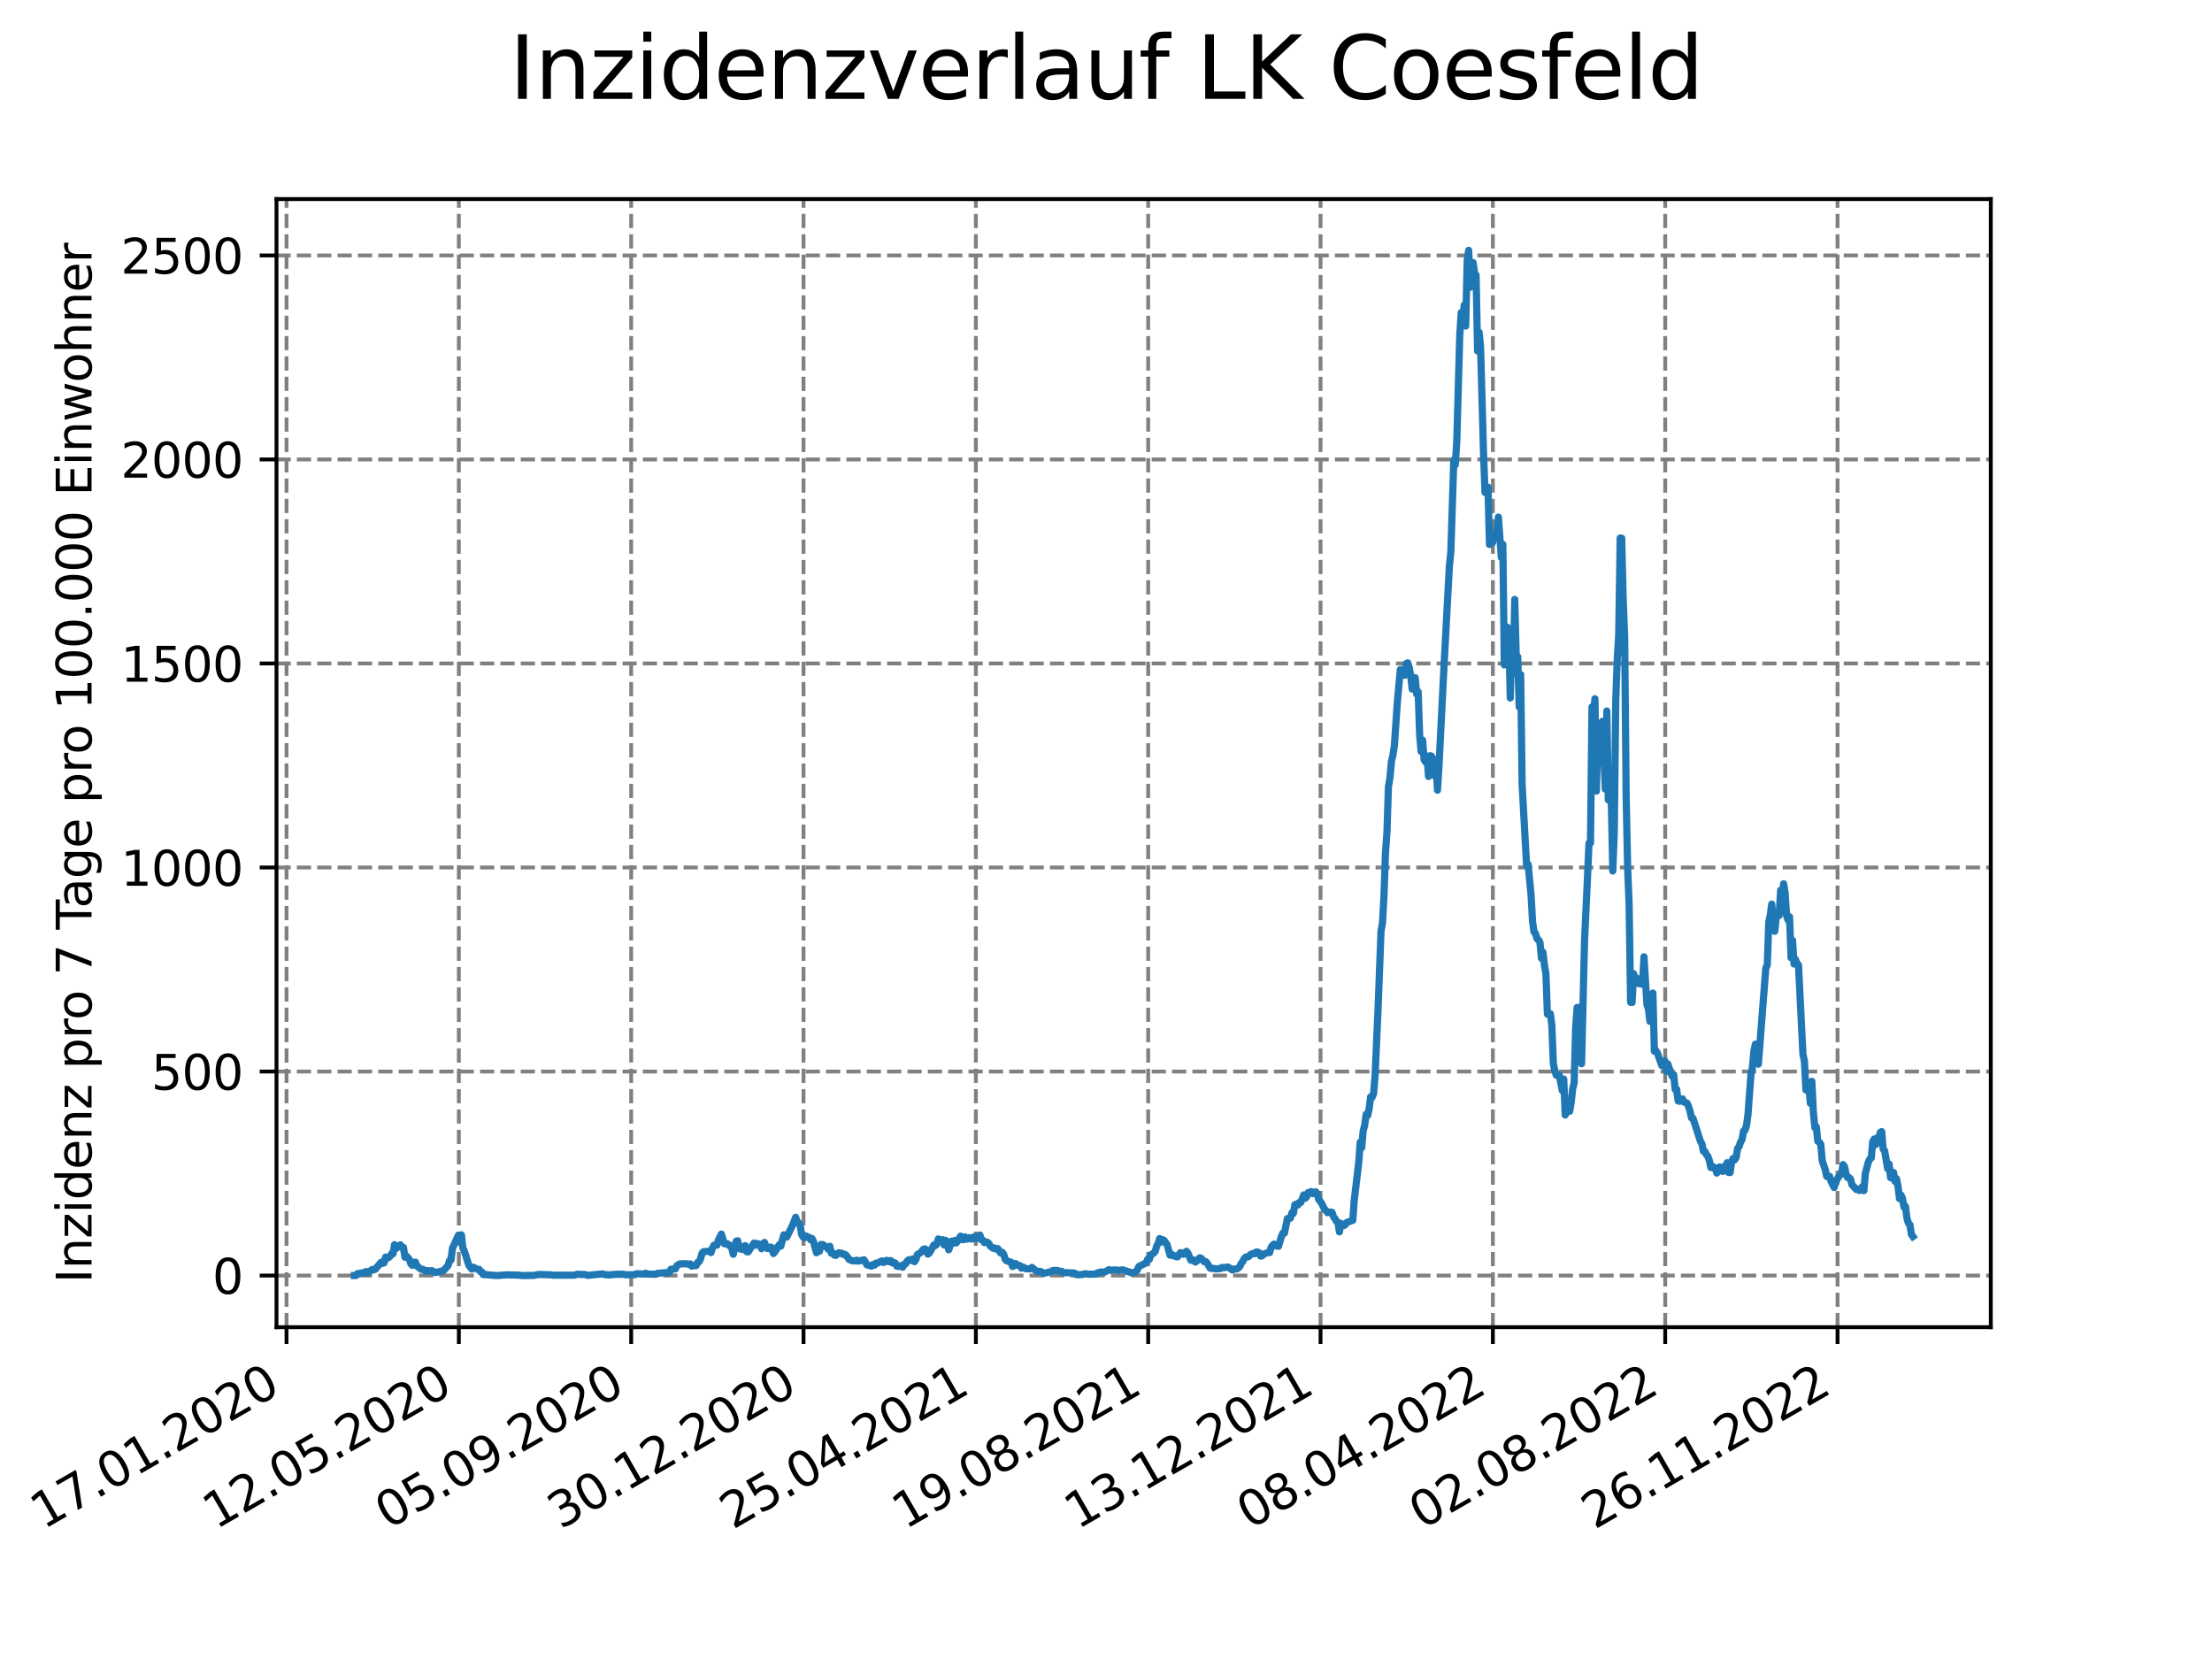 <?xml version="1.0" encoding="utf-8" standalone="no"?>
<!DOCTYPE svg PUBLIC "-//W3C//DTD SVG 1.1//EN"
  "http://www.w3.org/Graphics/SVG/1.1/DTD/svg11.dtd">
<svg xmlns:xlink="http://www.w3.org/1999/xlink" width="460.8pt" height="345.6pt" viewBox="0 0 460.8 345.6" xmlns="http://www.w3.org/2000/svg" version="1.1">
 <defs>
  <style type="text/css">*{stroke-linejoin: round; stroke-linecap: butt}</style>
 </defs>
 <g id="figure_1">
  <g id="patch_1">
   <path d="M 0 345.6 
L 460.8 345.6 
L 460.8 0 
L 0 0 
z
" style="fill: #ffffff"/>
  </g>
  <g id="axes_1">
   <g id="patch_2">
    <path d="M 57.6 276.48 
L 414.72 276.48 
L 414.72 41.472 
L 57.6 41.472 
z
" style="fill: #ffffff"/>
   </g>
   <g id="matplotlib.axis_1">
    <g id="xtick_1">
     <g id="line2d_1">
      <path d="M 59.686 276.48 
L 59.686 41.472 
" clip-path="url(#pb5cf0a8fe6)" style="fill: none; stroke-dasharray: 2.96,1.28; stroke-dashoffset: 0; stroke: #808080; stroke-width: 0.8"/>
     </g>
     <g id="line2d_2">
      <defs>
       <path id="mdd18b1d591" d="M 0 0 
L 0 3.5 
" style="stroke: #000000; stroke-width: 0.8"/>
      </defs>
      <g>
       <use xlink:href="#mdd18b1d591" x="59.686" y="276.48" style="stroke: #000000; stroke-width: 0.8"/>
      </g>
     </g>
     <g id="text_1">
      <!-- 17.01.2020 -->
      <g transform="translate(9.061 318.689) rotate(-30) scale(0.1 -0.1)">
       <defs>
        <path id="DejaVuSans-31" d="M 794 531 
L 1825 531 
L 1825 4091 
L 703 3866 
L 703 4441 
L 1819 4666 
L 2450 4666 
L 2450 531 
L 3481 531 
L 3481 0 
L 794 0 
L 794 531 
z
" transform="scale(0.016)"/>
        <path id="DejaVuSans-37" d="M 525 4666 
L 3525 4666 
L 3525 4397 
L 1831 0 
L 1172 0 
L 2766 4134 
L 525 4134 
L 525 4666 
z
" transform="scale(0.016)"/>
        <path id="DejaVuSans-2e" d="M 684 794 
L 1344 794 
L 1344 0 
L 684 0 
L 684 794 
z
" transform="scale(0.016)"/>
        <path id="DejaVuSans-30" d="M 2034 4250 
Q 1547 4250 1301 3770 
Q 1056 3291 1056 2328 
Q 1056 1369 1301 889 
Q 1547 409 2034 409 
Q 2525 409 2770 889 
Q 3016 1369 3016 2328 
Q 3016 3291 2770 3770 
Q 2525 4250 2034 4250 
z
M 2034 4750 
Q 2819 4750 3233 4129 
Q 3647 3509 3647 2328 
Q 3647 1150 3233 529 
Q 2819 -91 2034 -91 
Q 1250 -91 836 529 
Q 422 1150 422 2328 
Q 422 3509 836 4129 
Q 1250 4750 2034 4750 
z
" transform="scale(0.016)"/>
        <path id="DejaVuSans-32" d="M 1228 531 
L 3431 531 
L 3431 0 
L 469 0 
L 469 531 
Q 828 903 1448 1529 
Q 2069 2156 2228 2338 
Q 2531 2678 2651 2914 
Q 2772 3150 2772 3378 
Q 2772 3750 2511 3984 
Q 2250 4219 1831 4219 
Q 1534 4219 1204 4116 
Q 875 4013 500 3803 
L 500 4441 
Q 881 4594 1212 4672 
Q 1544 4750 1819 4750 
Q 2544 4750 2975 4387 
Q 3406 4025 3406 3419 
Q 3406 3131 3298 2873 
Q 3191 2616 2906 2266 
Q 2828 2175 2409 1742 
Q 1991 1309 1228 531 
z
" transform="scale(0.016)"/>
       </defs>
       <use xlink:href="#DejaVuSans-31"/>
       <use xlink:href="#DejaVuSans-37" x="63.623"/>
       <use xlink:href="#DejaVuSans-2e" x="127.246"/>
       <use xlink:href="#DejaVuSans-30" x="159.033"/>
       <use xlink:href="#DejaVuSans-31" x="222.656"/>
       <use xlink:href="#DejaVuSans-2e" x="286.279"/>
       <use xlink:href="#DejaVuSans-32" x="318.066"/>
       <use xlink:href="#DejaVuSans-30" x="381.689"/>
       <use xlink:href="#DejaVuSans-32" x="445.312"/>
       <use xlink:href="#DejaVuSans-30" x="508.936"/>
      </g>
     </g>
    </g>
    <g id="xtick_2">
     <g id="line2d_3">
      <path d="M 95.587 276.48 
L 95.587 41.472 
" clip-path="url(#pb5cf0a8fe6)" style="fill: none; stroke-dasharray: 2.96,1.28; stroke-dashoffset: 0; stroke: #808080; stroke-width: 0.8"/>
     </g>
     <g id="line2d_4">
      <g>
       <use xlink:href="#mdd18b1d591" x="95.587" y="276.48" style="stroke: #000000; stroke-width: 0.8"/>
      </g>
     </g>
     <g id="text_2">
      <!-- 12.05.2020 -->
      <g transform="translate(44.962 318.689) rotate(-30) scale(0.1 -0.1)">
       <defs>
        <path id="DejaVuSans-35" d="M 691 4666 
L 3169 4666 
L 3169 4134 
L 1269 4134 
L 1269 2991 
Q 1406 3038 1543 3061 
Q 1681 3084 1819 3084 
Q 2600 3084 3056 2656 
Q 3513 2228 3513 1497 
Q 3513 744 3044 326 
Q 2575 -91 1722 -91 
Q 1428 -91 1123 -41 
Q 819 9 494 109 
L 494 744 
Q 775 591 1075 516 
Q 1375 441 1709 441 
Q 2250 441 2565 725 
Q 2881 1009 2881 1497 
Q 2881 1984 2565 2268 
Q 2250 2553 1709 2553 
Q 1456 2553 1204 2497 
Q 953 2441 691 2322 
L 691 4666 
z
" transform="scale(0.016)"/>
       </defs>
       <use xlink:href="#DejaVuSans-31"/>
       <use xlink:href="#DejaVuSans-32" x="63.623"/>
       <use xlink:href="#DejaVuSans-2e" x="127.246"/>
       <use xlink:href="#DejaVuSans-30" x="159.033"/>
       <use xlink:href="#DejaVuSans-35" x="222.656"/>
       <use xlink:href="#DejaVuSans-2e" x="286.279"/>
       <use xlink:href="#DejaVuSans-32" x="318.066"/>
       <use xlink:href="#DejaVuSans-30" x="381.689"/>
       <use xlink:href="#DejaVuSans-32" x="445.312"/>
       <use xlink:href="#DejaVuSans-30" x="508.936"/>
      </g>
     </g>
    </g>
    <g id="xtick_3">
     <g id="line2d_5">
      <path d="M 131.488 276.48 
L 131.488 41.472 
" clip-path="url(#pb5cf0a8fe6)" style="fill: none; stroke-dasharray: 2.96,1.28; stroke-dashoffset: 0; stroke: #808080; stroke-width: 0.8"/>
     </g>
     <g id="line2d_6">
      <g>
       <use xlink:href="#mdd18b1d591" x="131.488" y="276.48" style="stroke: #000000; stroke-width: 0.8"/>
      </g>
     </g>
     <g id="text_3">
      <!-- 05.09.2020 -->
      <g transform="translate(80.863 318.689) rotate(-30) scale(0.1 -0.1)">
       <defs>
        <path id="DejaVuSans-39" d="M 703 97 
L 703 672 
Q 941 559 1184 500 
Q 1428 441 1663 441 
Q 2288 441 2617 861 
Q 2947 1281 2994 2138 
Q 2813 1869 2534 1725 
Q 2256 1581 1919 1581 
Q 1219 1581 811 2004 
Q 403 2428 403 3163 
Q 403 3881 828 4315 
Q 1253 4750 1959 4750 
Q 2769 4750 3195 4129 
Q 3622 3509 3622 2328 
Q 3622 1225 3098 567 
Q 2575 -91 1691 -91 
Q 1453 -91 1209 -44 
Q 966 3 703 97 
z
M 1959 2075 
Q 2384 2075 2632 2365 
Q 2881 2656 2881 3163 
Q 2881 3666 2632 3958 
Q 2384 4250 1959 4250 
Q 1534 4250 1286 3958 
Q 1038 3666 1038 3163 
Q 1038 2656 1286 2365 
Q 1534 2075 1959 2075 
z
" transform="scale(0.016)"/>
       </defs>
       <use xlink:href="#DejaVuSans-30"/>
       <use xlink:href="#DejaVuSans-35" x="63.623"/>
       <use xlink:href="#DejaVuSans-2e" x="127.246"/>
       <use xlink:href="#DejaVuSans-30" x="159.033"/>
       <use xlink:href="#DejaVuSans-39" x="222.656"/>
       <use xlink:href="#DejaVuSans-2e" x="286.279"/>
       <use xlink:href="#DejaVuSans-32" x="318.066"/>
       <use xlink:href="#DejaVuSans-30" x="381.689"/>
       <use xlink:href="#DejaVuSans-32" x="445.312"/>
       <use xlink:href="#DejaVuSans-30" x="508.936"/>
      </g>
     </g>
    </g>
    <g id="xtick_4">
     <g id="line2d_7">
      <path d="M 167.389 276.48 
L 167.389 41.472 
" clip-path="url(#pb5cf0a8fe6)" style="fill: none; stroke-dasharray: 2.96,1.28; stroke-dashoffset: 0; stroke: #808080; stroke-width: 0.8"/>
     </g>
     <g id="line2d_8">
      <g>
       <use xlink:href="#mdd18b1d591" x="167.389" y="276.48" style="stroke: #000000; stroke-width: 0.8"/>
      </g>
     </g>
     <g id="text_4">
      <!-- 30.12.2020 -->
      <g transform="translate(116.764 318.689) rotate(-30) scale(0.1 -0.1)">
       <defs>
        <path id="DejaVuSans-33" d="M 2597 2516 
Q 3050 2419 3304 2112 
Q 3559 1806 3559 1356 
Q 3559 666 3084 287 
Q 2609 -91 1734 -91 
Q 1441 -91 1130 -33 
Q 819 25 488 141 
L 488 750 
Q 750 597 1062 519 
Q 1375 441 1716 441 
Q 2309 441 2620 675 
Q 2931 909 2931 1356 
Q 2931 1769 2642 2001 
Q 2353 2234 1838 2234 
L 1294 2234 
L 1294 2753 
L 1863 2753 
Q 2328 2753 2575 2939 
Q 2822 3125 2822 3475 
Q 2822 3834 2567 4026 
Q 2313 4219 1838 4219 
Q 1578 4219 1281 4162 
Q 984 4106 628 3988 
L 628 4550 
Q 988 4650 1302 4700 
Q 1616 4750 1894 4750 
Q 2613 4750 3031 4423 
Q 3450 4097 3450 3541 
Q 3450 3153 3228 2886 
Q 3006 2619 2597 2516 
z
" transform="scale(0.016)"/>
       </defs>
       <use xlink:href="#DejaVuSans-33"/>
       <use xlink:href="#DejaVuSans-30" x="63.623"/>
       <use xlink:href="#DejaVuSans-2e" x="127.246"/>
       <use xlink:href="#DejaVuSans-31" x="159.033"/>
       <use xlink:href="#DejaVuSans-32" x="222.656"/>
       <use xlink:href="#DejaVuSans-2e" x="286.279"/>
       <use xlink:href="#DejaVuSans-32" x="318.066"/>
       <use xlink:href="#DejaVuSans-30" x="381.689"/>
       <use xlink:href="#DejaVuSans-32" x="445.312"/>
       <use xlink:href="#DejaVuSans-30" x="508.936"/>
      </g>
     </g>
    </g>
    <g id="xtick_5">
     <g id="line2d_9">
      <path d="M 203.29 276.48 
L 203.29 41.472 
" clip-path="url(#pb5cf0a8fe6)" style="fill: none; stroke-dasharray: 2.96,1.28; stroke-dashoffset: 0; stroke: #808080; stroke-width: 0.8"/>
     </g>
     <g id="line2d_10">
      <g>
       <use xlink:href="#mdd18b1d591" x="203.29" y="276.48" style="stroke: #000000; stroke-width: 0.8"/>
      </g>
     </g>
     <g id="text_5">
      <!-- 25.04.2021 -->
      <g transform="translate(152.664 318.689) rotate(-30) scale(0.1 -0.1)">
       <defs>
        <path id="DejaVuSans-34" d="M 2419 4116 
L 825 1625 
L 2419 1625 
L 2419 4116 
z
M 2253 4666 
L 3047 4666 
L 3047 1625 
L 3713 1625 
L 3713 1100 
L 3047 1100 
L 3047 0 
L 2419 0 
L 2419 1100 
L 313 1100 
L 313 1709 
L 2253 4666 
z
" transform="scale(0.016)"/>
       </defs>
       <use xlink:href="#DejaVuSans-32"/>
       <use xlink:href="#DejaVuSans-35" x="63.623"/>
       <use xlink:href="#DejaVuSans-2e" x="127.246"/>
       <use xlink:href="#DejaVuSans-30" x="159.033"/>
       <use xlink:href="#DejaVuSans-34" x="222.656"/>
       <use xlink:href="#DejaVuSans-2e" x="286.279"/>
       <use xlink:href="#DejaVuSans-32" x="318.066"/>
       <use xlink:href="#DejaVuSans-30" x="381.689"/>
       <use xlink:href="#DejaVuSans-32" x="445.312"/>
       <use xlink:href="#DejaVuSans-31" x="508.936"/>
      </g>
     </g>
    </g>
    <g id="xtick_6">
     <g id="line2d_11">
      <path d="M 239.19 276.48 
L 239.19 41.472 
" clip-path="url(#pb5cf0a8fe6)" style="fill: none; stroke-dasharray: 2.96,1.28; stroke-dashoffset: 0; stroke: #808080; stroke-width: 0.8"/>
     </g>
     <g id="line2d_12">
      <g>
       <use xlink:href="#mdd18b1d591" x="239.19" y="276.48" style="stroke: #000000; stroke-width: 0.8"/>
      </g>
     </g>
     <g id="text_6">
      <!-- 19.08.2021 -->
      <g transform="translate(188.565 318.689) rotate(-30) scale(0.1 -0.1)">
       <defs>
        <path id="DejaVuSans-38" d="M 2034 2216 
Q 1584 2216 1326 1975 
Q 1069 1734 1069 1313 
Q 1069 891 1326 650 
Q 1584 409 2034 409 
Q 2484 409 2743 651 
Q 3003 894 3003 1313 
Q 3003 1734 2745 1975 
Q 2488 2216 2034 2216 
z
M 1403 2484 
Q 997 2584 770 2862 
Q 544 3141 544 3541 
Q 544 4100 942 4425 
Q 1341 4750 2034 4750 
Q 2731 4750 3128 4425 
Q 3525 4100 3525 3541 
Q 3525 3141 3298 2862 
Q 3072 2584 2669 2484 
Q 3125 2378 3379 2068 
Q 3634 1759 3634 1313 
Q 3634 634 3220 271 
Q 2806 -91 2034 -91 
Q 1263 -91 848 271 
Q 434 634 434 1313 
Q 434 1759 690 2068 
Q 947 2378 1403 2484 
z
M 1172 3481 
Q 1172 3119 1398 2916 
Q 1625 2713 2034 2713 
Q 2441 2713 2670 2916 
Q 2900 3119 2900 3481 
Q 2900 3844 2670 4047 
Q 2441 4250 2034 4250 
Q 1625 4250 1398 4047 
Q 1172 3844 1172 3481 
z
" transform="scale(0.016)"/>
       </defs>
       <use xlink:href="#DejaVuSans-31"/>
       <use xlink:href="#DejaVuSans-39" x="63.623"/>
       <use xlink:href="#DejaVuSans-2e" x="127.246"/>
       <use xlink:href="#DejaVuSans-30" x="159.033"/>
       <use xlink:href="#DejaVuSans-38" x="222.656"/>
       <use xlink:href="#DejaVuSans-2e" x="286.279"/>
       <use xlink:href="#DejaVuSans-32" x="318.066"/>
       <use xlink:href="#DejaVuSans-30" x="381.689"/>
       <use xlink:href="#DejaVuSans-32" x="445.312"/>
       <use xlink:href="#DejaVuSans-31" x="508.936"/>
      </g>
     </g>
    </g>
    <g id="xtick_7">
     <g id="line2d_13">
      <path d="M 275.091 276.48 
L 275.091 41.472 
" clip-path="url(#pb5cf0a8fe6)" style="fill: none; stroke-dasharray: 2.96,1.28; stroke-dashoffset: 0; stroke: #808080; stroke-width: 0.8"/>
     </g>
     <g id="line2d_14">
      <g>
       <use xlink:href="#mdd18b1d591" x="275.091" y="276.48" style="stroke: #000000; stroke-width: 0.8"/>
      </g>
     </g>
     <g id="text_7">
      <!-- 13.12.2021 -->
      <g transform="translate(224.466 318.689) rotate(-30) scale(0.1 -0.1)">
       <use xlink:href="#DejaVuSans-31"/>
       <use xlink:href="#DejaVuSans-33" x="63.623"/>
       <use xlink:href="#DejaVuSans-2e" x="127.246"/>
       <use xlink:href="#DejaVuSans-31" x="159.033"/>
       <use xlink:href="#DejaVuSans-32" x="222.656"/>
       <use xlink:href="#DejaVuSans-2e" x="286.279"/>
       <use xlink:href="#DejaVuSans-32" x="318.066"/>
       <use xlink:href="#DejaVuSans-30" x="381.689"/>
       <use xlink:href="#DejaVuSans-32" x="445.312"/>
       <use xlink:href="#DejaVuSans-31" x="508.936"/>
      </g>
     </g>
    </g>
    <g id="xtick_8">
     <g id="line2d_15">
      <path d="M 310.992 276.48 
L 310.992 41.472 
" clip-path="url(#pb5cf0a8fe6)" style="fill: none; stroke-dasharray: 2.96,1.28; stroke-dashoffset: 0; stroke: #808080; stroke-width: 0.8"/>
     </g>
     <g id="line2d_16">
      <g>
       <use xlink:href="#mdd18b1d591" x="310.992" y="276.48" style="stroke: #000000; stroke-width: 0.8"/>
      </g>
     </g>
     <g id="text_8">
      <!-- 08.04.2022 -->
      <g transform="translate(260.367 318.689) rotate(-30) scale(0.1 -0.1)">
       <use xlink:href="#DejaVuSans-30"/>
       <use xlink:href="#DejaVuSans-38" x="63.623"/>
       <use xlink:href="#DejaVuSans-2e" x="127.246"/>
       <use xlink:href="#DejaVuSans-30" x="159.033"/>
       <use xlink:href="#DejaVuSans-34" x="222.656"/>
       <use xlink:href="#DejaVuSans-2e" x="286.279"/>
       <use xlink:href="#DejaVuSans-32" x="318.066"/>
       <use xlink:href="#DejaVuSans-30" x="381.689"/>
       <use xlink:href="#DejaVuSans-32" x="445.312"/>
       <use xlink:href="#DejaVuSans-32" x="508.936"/>
      </g>
     </g>
    </g>
    <g id="xtick_9">
     <g id="line2d_17">
      <path d="M 346.893 276.48 
L 346.893 41.472 
" clip-path="url(#pb5cf0a8fe6)" style="fill: none; stroke-dasharray: 2.96,1.28; stroke-dashoffset: 0; stroke: #808080; stroke-width: 0.8"/>
     </g>
     <g id="line2d_18">
      <g>
       <use xlink:href="#mdd18b1d591" x="346.893" y="276.48" style="stroke: #000000; stroke-width: 0.8"/>
      </g>
     </g>
     <g id="text_9">
      <!-- 02.08.2022 -->
      <g transform="translate(296.268 318.689) rotate(-30) scale(0.1 -0.1)">
       <use xlink:href="#DejaVuSans-30"/>
       <use xlink:href="#DejaVuSans-32" x="63.623"/>
       <use xlink:href="#DejaVuSans-2e" x="127.246"/>
       <use xlink:href="#DejaVuSans-30" x="159.033"/>
       <use xlink:href="#DejaVuSans-38" x="222.656"/>
       <use xlink:href="#DejaVuSans-2e" x="286.279"/>
       <use xlink:href="#DejaVuSans-32" x="318.066"/>
       <use xlink:href="#DejaVuSans-30" x="381.689"/>
       <use xlink:href="#DejaVuSans-32" x="445.312"/>
       <use xlink:href="#DejaVuSans-32" x="508.936"/>
      </g>
     </g>
    </g>
    <g id="xtick_10">
     <g id="line2d_19">
      <path d="M 382.794 276.48 
L 382.794 41.472 
" clip-path="url(#pb5cf0a8fe6)" style="fill: none; stroke-dasharray: 2.96,1.28; stroke-dashoffset: 0; stroke: #808080; stroke-width: 0.8"/>
     </g>
     <g id="line2d_20">
      <g>
       <use xlink:href="#mdd18b1d591" x="382.794" y="276.48" style="stroke: #000000; stroke-width: 0.8"/>
      </g>
     </g>
     <g id="text_10">
      <!-- 26.11.2022 -->
      <g transform="translate(332.168 318.689) rotate(-30) scale(0.1 -0.1)">
       <defs>
        <path id="DejaVuSans-36" d="M 2113 2584 
Q 1688 2584 1439 2293 
Q 1191 2003 1191 1497 
Q 1191 994 1439 701 
Q 1688 409 2113 409 
Q 2538 409 2786 701 
Q 3034 994 3034 1497 
Q 3034 2003 2786 2293 
Q 2538 2584 2113 2584 
z
M 3366 4563 
L 3366 3988 
Q 3128 4100 2886 4159 
Q 2644 4219 2406 4219 
Q 1781 4219 1451 3797 
Q 1122 3375 1075 2522 
Q 1259 2794 1537 2939 
Q 1816 3084 2150 3084 
Q 2853 3084 3261 2657 
Q 3669 2231 3669 1497 
Q 3669 778 3244 343 
Q 2819 -91 2113 -91 
Q 1303 -91 875 529 
Q 447 1150 447 2328 
Q 447 3434 972 4092 
Q 1497 4750 2381 4750 
Q 2619 4750 2861 4703 
Q 3103 4656 3366 4563 
z
" transform="scale(0.016)"/>
       </defs>
       <use xlink:href="#DejaVuSans-32"/>
       <use xlink:href="#DejaVuSans-36" x="63.623"/>
       <use xlink:href="#DejaVuSans-2e" x="127.246"/>
       <use xlink:href="#DejaVuSans-31" x="159.033"/>
       <use xlink:href="#DejaVuSans-31" x="222.656"/>
       <use xlink:href="#DejaVuSans-2e" x="286.279"/>
       <use xlink:href="#DejaVuSans-32" x="318.066"/>
       <use xlink:href="#DejaVuSans-30" x="381.689"/>
       <use xlink:href="#DejaVuSans-32" x="445.312"/>
       <use xlink:href="#DejaVuSans-32" x="508.936"/>
      </g>
     </g>
    </g>
   </g>
   <g id="matplotlib.axis_2">
    <g id="ytick_1">
     <g id="line2d_21">
      <path d="M 57.6 265.721 
L 414.72 265.721 
" clip-path="url(#pb5cf0a8fe6)" style="fill: none; stroke-dasharray: 2.96,1.28; stroke-dashoffset: 0; stroke: #808080; stroke-width: 0.8"/>
     </g>
     <g id="line2d_22">
      <defs>
       <path id="m65cd1bc7c4" d="M 0 0 
L -3.5 0 
" style="stroke: #000000; stroke-width: 0.8"/>
      </defs>
      <g>
       <use xlink:href="#m65cd1bc7c4" x="57.6" y="265.721" style="stroke: #000000; stroke-width: 0.8"/>
      </g>
     </g>
     <g id="text_11">
      <!-- 0 -->
      <g transform="translate(44.237 269.52) scale(0.1 -0.1)">
       <use xlink:href="#DejaVuSans-30"/>
      </g>
     </g>
    </g>
    <g id="ytick_2">
     <g id="line2d_23">
      <path d="M 57.6 223.218 
L 414.72 223.218 
" clip-path="url(#pb5cf0a8fe6)" style="fill: none; stroke-dasharray: 2.96,1.28; stroke-dashoffset: 0; stroke: #808080; stroke-width: 0.8"/>
     </g>
     <g id="line2d_24">
      <g>
       <use xlink:href="#m65cd1bc7c4" x="57.6" y="223.218" style="stroke: #000000; stroke-width: 0.8"/>
      </g>
     </g>
     <g id="text_12">
      <!-- 500 -->
      <g transform="translate(31.512 227.017) scale(0.1 -0.1)">
       <use xlink:href="#DejaVuSans-35"/>
       <use xlink:href="#DejaVuSans-30" x="63.623"/>
       <use xlink:href="#DejaVuSans-30" x="127.246"/>
      </g>
     </g>
    </g>
    <g id="ytick_3">
     <g id="line2d_25">
      <path d="M 57.6 180.716 
L 414.72 180.716 
" clip-path="url(#pb5cf0a8fe6)" style="fill: none; stroke-dasharray: 2.96,1.28; stroke-dashoffset: 0; stroke: #808080; stroke-width: 0.8"/>
     </g>
     <g id="line2d_26">
      <g>
       <use xlink:href="#m65cd1bc7c4" x="57.6" y="180.716" style="stroke: #000000; stroke-width: 0.8"/>
      </g>
     </g>
     <g id="text_13">
      <!-- 1000 -->
      <g transform="translate(25.15 184.515) scale(0.1 -0.1)">
       <use xlink:href="#DejaVuSans-31"/>
       <use xlink:href="#DejaVuSans-30" x="63.623"/>
       <use xlink:href="#DejaVuSans-30" x="127.246"/>
       <use xlink:href="#DejaVuSans-30" x="190.869"/>
      </g>
     </g>
    </g>
    <g id="ytick_4">
     <g id="line2d_27">
      <path d="M 57.6 138.213 
L 414.72 138.213 
" clip-path="url(#pb5cf0a8fe6)" style="fill: none; stroke-dasharray: 2.96,1.28; stroke-dashoffset: 0; stroke: #808080; stroke-width: 0.8"/>
     </g>
     <g id="line2d_28">
      <g>
       <use xlink:href="#m65cd1bc7c4" x="57.6" y="138.213" style="stroke: #000000; stroke-width: 0.8"/>
      </g>
     </g>
     <g id="text_14">
      <!-- 1500 -->
      <g transform="translate(25.15 142.012) scale(0.1 -0.1)">
       <use xlink:href="#DejaVuSans-31"/>
       <use xlink:href="#DejaVuSans-35" x="63.623"/>
       <use xlink:href="#DejaVuSans-30" x="127.246"/>
       <use xlink:href="#DejaVuSans-30" x="190.869"/>
      </g>
     </g>
    </g>
    <g id="ytick_5">
     <g id="line2d_29">
      <path d="M 57.6 95.711 
L 414.72 95.711 
" clip-path="url(#pb5cf0a8fe6)" style="fill: none; stroke-dasharray: 2.96,1.28; stroke-dashoffset: 0; stroke: #808080; stroke-width: 0.8"/>
     </g>
     <g id="line2d_30">
      <g>
       <use xlink:href="#m65cd1bc7c4" x="57.6" y="95.711" style="stroke: #000000; stroke-width: 0.8"/>
      </g>
     </g>
     <g id="text_15">
      <!-- 2000 -->
      <g transform="translate(25.15 99.51) scale(0.1 -0.1)">
       <use xlink:href="#DejaVuSans-32"/>
       <use xlink:href="#DejaVuSans-30" x="63.623"/>
       <use xlink:href="#DejaVuSans-30" x="127.246"/>
       <use xlink:href="#DejaVuSans-30" x="190.869"/>
      </g>
     </g>
    </g>
    <g id="ytick_6">
     <g id="line2d_31">
      <path d="M 57.6 53.208 
L 414.72 53.208 
" clip-path="url(#pb5cf0a8fe6)" style="fill: none; stroke-dasharray: 2.96,1.28; stroke-dashoffset: 0; stroke: #808080; stroke-width: 0.8"/>
     </g>
     <g id="line2d_32">
      <g>
       <use xlink:href="#m65cd1bc7c4" x="57.6" y="53.208" style="stroke: #000000; stroke-width: 0.8"/>
      </g>
     </g>
     <g id="text_16">
      <!-- 2500 -->
      <g transform="translate(25.15 57.007) scale(0.1 -0.1)">
       <use xlink:href="#DejaVuSans-32"/>
       <use xlink:href="#DejaVuSans-35" x="63.623"/>
       <use xlink:href="#DejaVuSans-30" x="127.246"/>
       <use xlink:href="#DejaVuSans-30" x="190.869"/>
      </g>
     </g>
    </g>
    <g id="text_17">
     <!-- Inzidenz pro 7 Tage pro 100.000 Einwohner -->
     <g transform="translate(19.07 267.301) rotate(-90) scale(0.1 -0.1)">
      <defs>
       <path id="DejaVuSans-49" d="M 628 4666 
L 1259 4666 
L 1259 0 
L 628 0 
L 628 4666 
z
" transform="scale(0.016)"/>
       <path id="DejaVuSans-6e" d="M 3513 2113 
L 3513 0 
L 2938 0 
L 2938 2094 
Q 2938 2591 2744 2837 
Q 2550 3084 2163 3084 
Q 1697 3084 1428 2787 
Q 1159 2491 1159 1978 
L 1159 0 
L 581 0 
L 581 3500 
L 1159 3500 
L 1159 2956 
Q 1366 3272 1645 3428 
Q 1925 3584 2291 3584 
Q 2894 3584 3203 3211 
Q 3513 2838 3513 2113 
z
" transform="scale(0.016)"/>
       <path id="DejaVuSans-7a" d="M 353 3500 
L 3084 3500 
L 3084 2975 
L 922 459 
L 3084 459 
L 3084 0 
L 275 0 
L 275 525 
L 2438 3041 
L 353 3041 
L 353 3500 
z
" transform="scale(0.016)"/>
       <path id="DejaVuSans-69" d="M 603 3500 
L 1178 3500 
L 1178 0 
L 603 0 
L 603 3500 
z
M 603 4863 
L 1178 4863 
L 1178 4134 
L 603 4134 
L 603 4863 
z
" transform="scale(0.016)"/>
       <path id="DejaVuSans-64" d="M 2906 2969 
L 2906 4863 
L 3481 4863 
L 3481 0 
L 2906 0 
L 2906 525 
Q 2725 213 2448 61 
Q 2172 -91 1784 -91 
Q 1150 -91 751 415 
Q 353 922 353 1747 
Q 353 2572 751 3078 
Q 1150 3584 1784 3584 
Q 2172 3584 2448 3432 
Q 2725 3281 2906 2969 
z
M 947 1747 
Q 947 1113 1208 752 
Q 1469 391 1925 391 
Q 2381 391 2643 752 
Q 2906 1113 2906 1747 
Q 2906 2381 2643 2742 
Q 2381 3103 1925 3103 
Q 1469 3103 1208 2742 
Q 947 2381 947 1747 
z
" transform="scale(0.016)"/>
       <path id="DejaVuSans-65" d="M 3597 1894 
L 3597 1613 
L 953 1613 
Q 991 1019 1311 708 
Q 1631 397 2203 397 
Q 2534 397 2845 478 
Q 3156 559 3463 722 
L 3463 178 
Q 3153 47 2828 -22 
Q 2503 -91 2169 -91 
Q 1331 -91 842 396 
Q 353 884 353 1716 
Q 353 2575 817 3079 
Q 1281 3584 2069 3584 
Q 2775 3584 3186 3129 
Q 3597 2675 3597 1894 
z
M 3022 2063 
Q 3016 2534 2758 2815 
Q 2500 3097 2075 3097 
Q 1594 3097 1305 2825 
Q 1016 2553 972 2059 
L 3022 2063 
z
" transform="scale(0.016)"/>
       <path id="DejaVuSans-20" transform="scale(0.016)"/>
       <path id="DejaVuSans-70" d="M 1159 525 
L 1159 -1331 
L 581 -1331 
L 581 3500 
L 1159 3500 
L 1159 2969 
Q 1341 3281 1617 3432 
Q 1894 3584 2278 3584 
Q 2916 3584 3314 3078 
Q 3713 2572 3713 1747 
Q 3713 922 3314 415 
Q 2916 -91 2278 -91 
Q 1894 -91 1617 61 
Q 1341 213 1159 525 
z
M 3116 1747 
Q 3116 2381 2855 2742 
Q 2594 3103 2138 3103 
Q 1681 3103 1420 2742 
Q 1159 2381 1159 1747 
Q 1159 1113 1420 752 
Q 1681 391 2138 391 
Q 2594 391 2855 752 
Q 3116 1113 3116 1747 
z
" transform="scale(0.016)"/>
       <path id="DejaVuSans-72" d="M 2631 2963 
Q 2534 3019 2420 3045 
Q 2306 3072 2169 3072 
Q 1681 3072 1420 2755 
Q 1159 2438 1159 1844 
L 1159 0 
L 581 0 
L 581 3500 
L 1159 3500 
L 1159 2956 
Q 1341 3275 1631 3429 
Q 1922 3584 2338 3584 
Q 2397 3584 2469 3576 
Q 2541 3569 2628 3553 
L 2631 2963 
z
" transform="scale(0.016)"/>
       <path id="DejaVuSans-6f" d="M 1959 3097 
Q 1497 3097 1228 2736 
Q 959 2375 959 1747 
Q 959 1119 1226 758 
Q 1494 397 1959 397 
Q 2419 397 2687 759 
Q 2956 1122 2956 1747 
Q 2956 2369 2687 2733 
Q 2419 3097 1959 3097 
z
M 1959 3584 
Q 2709 3584 3137 3096 
Q 3566 2609 3566 1747 
Q 3566 888 3137 398 
Q 2709 -91 1959 -91 
Q 1206 -91 779 398 
Q 353 888 353 1747 
Q 353 2609 779 3096 
Q 1206 3584 1959 3584 
z
" transform="scale(0.016)"/>
       <path id="DejaVuSans-54" d="M -19 4666 
L 3928 4666 
L 3928 4134 
L 2272 4134 
L 2272 0 
L 1638 0 
L 1638 4134 
L -19 4134 
L -19 4666 
z
" transform="scale(0.016)"/>
       <path id="DejaVuSans-61" d="M 2194 1759 
Q 1497 1759 1228 1600 
Q 959 1441 959 1056 
Q 959 750 1161 570 
Q 1363 391 1709 391 
Q 2188 391 2477 730 
Q 2766 1069 2766 1631 
L 2766 1759 
L 2194 1759 
z
M 3341 1997 
L 3341 0 
L 2766 0 
L 2766 531 
Q 2569 213 2275 61 
Q 1981 -91 1556 -91 
Q 1019 -91 701 211 
Q 384 513 384 1019 
Q 384 1609 779 1909 
Q 1175 2209 1959 2209 
L 2766 2209 
L 2766 2266 
Q 2766 2663 2505 2880 
Q 2244 3097 1772 3097 
Q 1472 3097 1187 3025 
Q 903 2953 641 2809 
L 641 3341 
Q 956 3463 1253 3523 
Q 1550 3584 1831 3584 
Q 2591 3584 2966 3190 
Q 3341 2797 3341 1997 
z
" transform="scale(0.016)"/>
       <path id="DejaVuSans-67" d="M 2906 1791 
Q 2906 2416 2648 2759 
Q 2391 3103 1925 3103 
Q 1463 3103 1205 2759 
Q 947 2416 947 1791 
Q 947 1169 1205 825 
Q 1463 481 1925 481 
Q 2391 481 2648 825 
Q 2906 1169 2906 1791 
z
M 3481 434 
Q 3481 -459 3084 -895 
Q 2688 -1331 1869 -1331 
Q 1566 -1331 1297 -1286 
Q 1028 -1241 775 -1147 
L 775 -588 
Q 1028 -725 1275 -790 
Q 1522 -856 1778 -856 
Q 2344 -856 2625 -561 
Q 2906 -266 2906 331 
L 2906 616 
Q 2728 306 2450 153 
Q 2172 0 1784 0 
Q 1141 0 747 490 
Q 353 981 353 1791 
Q 353 2603 747 3093 
Q 1141 3584 1784 3584 
Q 2172 3584 2450 3431 
Q 2728 3278 2906 2969 
L 2906 3500 
L 3481 3500 
L 3481 434 
z
" transform="scale(0.016)"/>
       <path id="DejaVuSans-45" d="M 628 4666 
L 3578 4666 
L 3578 4134 
L 1259 4134 
L 1259 2753 
L 3481 2753 
L 3481 2222 
L 1259 2222 
L 1259 531 
L 3634 531 
L 3634 0 
L 628 0 
L 628 4666 
z
" transform="scale(0.016)"/>
       <path id="DejaVuSans-77" d="M 269 3500 
L 844 3500 
L 1563 769 
L 2278 3500 
L 2956 3500 
L 3675 769 
L 4391 3500 
L 4966 3500 
L 4050 0 
L 3372 0 
L 2619 2869 
L 1863 0 
L 1184 0 
L 269 3500 
z
" transform="scale(0.016)"/>
       <path id="DejaVuSans-68" d="M 3513 2113 
L 3513 0 
L 2938 0 
L 2938 2094 
Q 2938 2591 2744 2837 
Q 2550 3084 2163 3084 
Q 1697 3084 1428 2787 
Q 1159 2491 1159 1978 
L 1159 0 
L 581 0 
L 581 4863 
L 1159 4863 
L 1159 2956 
Q 1366 3272 1645 3428 
Q 1925 3584 2291 3584 
Q 2894 3584 3203 3211 
Q 3513 2838 3513 2113 
z
" transform="scale(0.016)"/>
      </defs>
      <use xlink:href="#DejaVuSans-49"/>
      <use xlink:href="#DejaVuSans-6e" x="29.492"/>
      <use xlink:href="#DejaVuSans-7a" x="92.871"/>
      <use xlink:href="#DejaVuSans-69" x="145.361"/>
      <use xlink:href="#DejaVuSans-64" x="173.145"/>
      <use xlink:href="#DejaVuSans-65" x="236.621"/>
      <use xlink:href="#DejaVuSans-6e" x="298.145"/>
      <use xlink:href="#DejaVuSans-7a" x="361.523"/>
      <use xlink:href="#DejaVuSans-20" x="414.014"/>
      <use xlink:href="#DejaVuSans-70" x="445.801"/>
      <use xlink:href="#DejaVuSans-72" x="509.277"/>
      <use xlink:href="#DejaVuSans-6f" x="548.141"/>
      <use xlink:href="#DejaVuSans-20" x="609.322"/>
      <use xlink:href="#DejaVuSans-37" x="641.109"/>
      <use xlink:href="#DejaVuSans-20" x="704.732"/>
      <use xlink:href="#DejaVuSans-54" x="736.52"/>
      <use xlink:href="#DejaVuSans-61" x="781.104"/>
      <use xlink:href="#DejaVuSans-67" x="842.383"/>
      <use xlink:href="#DejaVuSans-65" x="905.859"/>
      <use xlink:href="#DejaVuSans-20" x="967.383"/>
      <use xlink:href="#DejaVuSans-70" x="999.17"/>
      <use xlink:href="#DejaVuSans-72" x="1062.646"/>
      <use xlink:href="#DejaVuSans-6f" x="1101.51"/>
      <use xlink:href="#DejaVuSans-20" x="1162.691"/>
      <use xlink:href="#DejaVuSans-31" x="1194.479"/>
      <use xlink:href="#DejaVuSans-30" x="1258.102"/>
      <use xlink:href="#DejaVuSans-30" x="1321.725"/>
      <use xlink:href="#DejaVuSans-2e" x="1385.348"/>
      <use xlink:href="#DejaVuSans-30" x="1417.135"/>
      <use xlink:href="#DejaVuSans-30" x="1480.758"/>
      <use xlink:href="#DejaVuSans-30" x="1544.381"/>
      <use xlink:href="#DejaVuSans-20" x="1608.004"/>
      <use xlink:href="#DejaVuSans-45" x="1639.791"/>
      <use xlink:href="#DejaVuSans-69" x="1702.975"/>
      <use xlink:href="#DejaVuSans-6e" x="1730.758"/>
      <use xlink:href="#DejaVuSans-77" x="1794.137"/>
      <use xlink:href="#DejaVuSans-6f" x="1875.924"/>
      <use xlink:href="#DejaVuSans-68" x="1937.105"/>
      <use xlink:href="#DejaVuSans-6e" x="2000.484"/>
      <use xlink:href="#DejaVuSans-65" x="2063.863"/>
      <use xlink:href="#DejaVuSans-72" x="2125.387"/>
     </g>
    </g>
   </g>
   <g id="line2d_33">
    <path d="M 73.833 265.721 
L 74.142 265.721 
L 74.452 265.335 
L 75.999 265.066 
L 76.309 264.873 
L 76.618 265.181 
L 77.237 264.68 
L 77.547 264.449 
L 77.856 264.526 
L 78.166 264.411 
L 79.404 262.946 
L 79.713 263.177 
L 80.023 263.062 
L 80.332 261.867 
L 80.641 262.098 
L 80.951 261.983 
L 81.26 261.713 
L 81.57 261.173 
L 81.879 261.173 
L 82.189 259.285 
L 82.498 260.094 
L 82.808 259.709 
L 83.427 259.324 
L 83.736 259.902 
L 84.046 259.863 
L 84.355 261.906 
L 84.665 261.674 
L 85.284 262.368 
L 85.593 263.293 
L 85.903 263.601 
L 86.522 262.908 
L 86.831 263.717 
L 87.76 264.411 
L 88.069 264.411 
L 88.688 264.834 
L 88.998 264.68 
L 89.617 264.796 
L 89.926 264.68 
L 90.545 265.104 
L 90.855 264.989 
L 91.164 265.027 
L 92.402 264.68 
L 93.331 263.64 
L 93.64 262.599 
L 93.95 262.484 
L 94.259 260.017 
L 95.497 257.32 
L 95.806 257.551 
L 96.116 257.243 
L 96.425 260.017 
L 96.735 260.634 
L 97.663 263.563 
L 98.282 264.372 
L 98.592 263.987 
L 99.52 264.449 
L 99.83 264.449 
L 100.139 264.95 
L 100.449 265.027 
L 100.758 265.528 
L 101.377 265.528 
L 101.996 265.605 
L 102.925 265.682 
L 103.853 265.721 
L 104.472 265.644 
L 105.71 265.567 
L 108.186 265.644 
L 108.805 265.721 
L 111.281 265.682 
L 112.209 265.49 
L 114.685 265.567 
L 115.304 265.644 
L 119.637 265.644 
L 120.256 265.451 
L 121.185 265.49 
L 121.804 265.49 
L 122.423 265.682 
L 125.517 265.374 
L 126.136 265.567 
L 126.446 265.528 
L 126.755 265.605 
L 128.303 265.451 
L 128.922 265.451 
L 129.85 265.451 
L 130.469 265.567 
L 132.326 265.528 
L 132.636 265.335 
L 134.183 265.412 
L 134.493 265.22 
L 134.802 265.412 
L 136.659 265.451 
L 136.969 265.258 
L 138.826 265.104 
L 139.135 265.181 
L 139.445 265.104 
L 139.754 264.411 
L 140.373 264.333 
L 140.682 264.333 
L 140.992 263.678 
L 141.611 263.293 
L 142.539 263.254 
L 143.158 263.293 
L 143.468 263.37 
L 143.777 263.293 
L 144.087 263.755 
L 144.706 263.64 
L 145.015 263.64 
L 145.325 262.985 
L 145.634 262.831 
L 145.944 262.214 
L 146.253 261.058 
L 146.563 260.75 
L 147.491 260.673 
L 147.801 260.595 
L 148.11 260.942 
L 148.42 259.979 
L 148.729 259.401 
L 149.348 259.401 
L 149.658 258.283 
L 150.277 257.089 
L 150.896 259.093 
L 151.515 259.093 
L 151.824 259.439 
L 152.134 259.439 
L 152.443 260.017 
L 152.753 261.289 
L 153.372 258.553 
L 153.681 258.476 
L 153.991 260.094 
L 154.61 260.287 
L 154.919 259.709 
L 155.228 259.478 
L 155.538 260.75 
L 155.847 260.788 
L 157.085 258.938 
L 157.395 259.401 
L 157.704 259.054 
L 158.323 259.208 
L 158.633 260.133 
L 158.942 259.17 
L 159.252 258.823 
L 159.561 259.671 
L 159.871 260.094 
L 160.18 260.094 
L 160.49 259.786 
L 160.799 259.902 
L 161.109 261.135 
L 161.418 260.788 
L 162.347 259.285 
L 162.656 259.594 
L 163.275 257.243 
L 163.585 257.705 
L 163.894 257.705 
L 165.132 255.2 
L 165.751 253.582 
L 166.061 254.468 
L 166.37 254.738 
L 166.68 255.2 
L 166.989 257.127 
L 167.299 257.705 
L 167.608 257.821 
L 167.918 257.474 
L 168.227 257.744 
L 168.537 257.744 
L 168.846 258.245 
L 169.156 258.014 
L 169.465 258.63 
L 170.084 260.981 
L 170.393 260.017 
L 170.703 260.673 
L 171.012 259.247 
L 171.322 259.247 
L 171.631 259.401 
L 171.941 259.709 
L 172.25 259.748 
L 172.56 260.249 
L 172.869 259.632 
L 173.179 261.058 
L 173.488 260.981 
L 173.798 261.443 
L 174.107 261.52 
L 174.726 260.981 
L 175.036 261.096 
L 175.345 261.058 
L 175.655 261.328 
L 175.964 261.289 
L 176.274 261.482 
L 176.893 262.368 
L 177.512 262.638 
L 178.131 262.676 
L 178.44 262.522 
L 178.75 262.715 
L 179.988 262.445 
L 180.607 263.486 
L 181.535 263.755 
L 181.845 263.447 
L 182.154 263.563 
L 182.464 263.139 
L 182.773 263.139 
L 183.702 262.676 
L 184.011 262.985 
L 184.32 262.908 
L 184.63 262.561 
L 184.939 262.599 
L 185.249 262.831 
L 185.558 262.599 
L 185.868 263.062 
L 186.177 263.023 
L 186.487 263.1 
L 186.796 263.755 
L 187.106 263.832 
L 187.415 263.678 
L 187.725 263.717 
L 188.034 263.987 
L 188.344 263.37 
L 188.653 263.293 
L 188.963 262.753 
L 189.272 262.445 
L 189.582 262.407 
L 189.891 262.599 
L 190.201 262.253 
L 190.51 262.831 
L 190.82 262.33 
L 191.129 261.328 
L 191.748 260.981 
L 192.367 260.249 
L 192.677 260.172 
L 192.986 260.441 
L 193.296 261.251 
L 193.605 261.019 
L 194.534 259.362 
L 194.843 259.478 
L 195.153 259.208 
L 195.462 258.091 
L 196.081 258.399 
L 196.391 258.245 
L 196.7 259.362 
L 197.01 258.399 
L 197.319 258.9 
L 197.629 260.364 
L 198.248 258.553 
L 198.557 258.977 
L 198.867 258.399 
L 199.176 258.938 
L 199.485 258.592 
L 200.104 257.513 
L 200.414 258.206 
L 200.723 258.245 
L 201.033 257.667 
L 201.342 258.129 
L 201.652 258.091 
L 201.961 257.821 
L 202.271 258.091 
L 202.58 258.091 
L 202.89 257.667 
L 203.199 258.014 
L 203.509 257.936 
L 203.818 257.513 
L 204.128 257.281 
L 204.437 258.283 
L 204.747 258.36 
L 205.056 258.861 
L 205.366 258.707 
L 205.675 258.784 
L 205.985 259.015 
L 206.294 259.594 
L 206.913 260.056 
L 207.223 259.979 
L 207.532 260.21 
L 207.842 260.094 
L 208.461 261.019 
L 208.77 260.865 
L 209.08 261.251 
L 209.389 262.33 
L 209.699 262.638 
L 210.627 262.946 
L 210.937 263.832 
L 211.246 263.678 
L 211.556 263.216 
L 211.865 263.563 
L 212.175 263.563 
L 212.484 263.678 
L 212.794 264.179 
L 213.103 263.948 
L 213.722 264.295 
L 214.341 264.333 
L 214.65 264.295 
L 214.96 264.025 
L 215.888 264.796 
L 216.198 264.911 
L 216.507 264.834 
L 216.817 264.873 
L 217.436 265.258 
L 218.983 264.911 
L 219.293 264.68 
L 220.221 264.642 
L 220.84 264.873 
L 221.15 264.834 
L 221.459 265.104 
L 223.626 265.181 
L 223.935 265.258 
L 224.245 265.528 
L 224.864 265.528 
L 225.483 265.49 
L 226.102 265.335 
L 226.721 265.451 
L 228.268 265.412 
L 228.578 265.181 
L 228.887 265.181 
L 229.196 264.989 
L 230.125 264.989 
L 231.053 264.488 
L 231.363 264.642 
L 231.982 264.565 
L 232.601 264.565 
L 232.91 264.68 
L 233.839 264.526 
L 235.696 265.143 
L 236.005 265.143 
L 236.624 264.911 
L 236.934 264.526 
L 237.243 263.832 
L 238.791 263.062 
L 239.1 262.291 
L 239.41 262.368 
L 239.719 261.405 
L 240.338 261.058 
L 240.648 260.673 
L 240.957 259.594 
L 241.267 259.015 
L 241.576 258.014 
L 241.886 258.746 
L 242.195 258.245 
L 242.505 258.399 
L 243.124 259.285 
L 243.742 261.482 
L 244.052 261.251 
L 244.361 261.597 
L 244.671 261.597 
L 244.98 261.79 
L 245.29 261.829 
L 245.909 260.942 
L 246.218 261.019 
L 246.528 261.289 
L 247.147 260.673 
L 247.456 261.019 
L 248.075 262.522 
L 248.385 262.561 
L 248.694 262.484 
L 249.004 262.908 
L 249.313 262.715 
L 249.932 262.021 
L 250.242 262.137 
L 250.861 262.831 
L 251.17 262.792 
L 251.48 263.139 
L 252.099 264.179 
L 252.408 264.256 
L 252.718 264.218 
L 253.337 264.333 
L 254.265 264.256 
L 254.575 264.025 
L 254.884 264.102 
L 255.503 263.987 
L 255.813 263.948 
L 256.741 264.565 
L 257.051 264.372 
L 257.67 264.333 
L 257.979 264.141 
L 258.289 263.794 
L 258.598 263.139 
L 258.907 262.792 
L 259.217 262.137 
L 259.526 261.867 
L 259.836 261.867 
L 260.145 261.752 
L 260.455 261.366 
L 261.074 261.096 
L 261.383 261.173 
L 261.693 260.827 
L 262.002 260.827 
L 262.312 260.981 
L 262.621 261.674 
L 262.931 261.597 
L 263.24 261.251 
L 264.169 260.904 
L 264.478 260.942 
L 264.788 259.863 
L 265.097 259.401 
L 265.407 259.17 
L 265.716 259.516 
L 266.335 259.632 
L 266.954 257.551 
L 267.264 256.857 
L 267.573 256.896 
L 268.192 253.852 
L 268.811 253.775 
L 269.121 252.657 
L 269.43 252.773 
L 269.74 250.961 
L 270.049 250.846 
L 270.359 251.039 
L 270.668 250.499 
L 270.978 250.499 
L 271.597 248.919 
L 271.906 249.613 
L 272.216 249.304 
L 272.525 248.418 
L 272.835 248.534 
L 273.144 248.225 
L 273.453 248.649 
L 273.763 248.611 
L 274.072 248.264 
L 274.382 248.611 
L 274.691 249.844 
L 275.31 250.653 
L 275.929 251.963 
L 276.239 252.156 
L 276.548 252.619 
L 277.167 252.503 
L 277.477 252.541 
L 277.786 253.466 
L 278.096 253.852 
L 278.405 254.43 
L 278.715 254.622 
L 279.024 256.626 
L 279.334 254.854 
L 279.953 255.316 
L 280.262 255.085 
L 280.572 254.661 
L 281.81 254.198 
L 282.119 249.998 
L 283.048 242.175 
L 283.357 237.936 
L 283.667 239.092 
L 283.976 235.547 
L 284.286 234.43 
L 284.595 232.117 
L 284.905 232.387 
L 285.214 231 
L 285.524 228.495 
L 285.833 228.611 
L 286.143 227.801 
L 286.452 224.14 
L 287.071 210.267 
L 287.69 194.005 
L 288 192.233 
L 288.309 186.568 
L 288.618 177.743 
L 288.928 173.311 
L 289.237 163.87 
L 289.547 162.059 
L 289.856 158.668 
L 290.166 157.357 
L 290.475 155.315 
L 291.094 146.221 
L 291.713 139.477 
L 292.023 139.631 
L 292.332 139.554 
L 292.642 140.671 
L 292.951 138.244 
L 293.261 138.089 
L 293.57 139.13 
L 293.88 140.787 
L 294.189 143.562 
L 294.499 141.943 
L 294.808 141.172 
L 295.118 144.602 
L 295.427 144.101 
L 295.737 153.08 
L 296.046 156.548 
L 296.356 154.198 
L 296.665 158.244 
L 296.975 158.745 
L 297.284 157.512 
L 297.594 161.751 
L 297.903 157.435 
L 298.213 157.512 
L 298.522 160.864 
L 298.832 161.596 
L 299.141 158.205 
L 299.451 164.602 
L 299.76 159.747 
L 300.689 141.172 
L 301.617 123.754 
L 301.927 118.051 
L 302.236 114.929 
L 302.855 95.815 
L 303.164 96.817 
L 303.474 91.923 
L 304.093 69.919 
L 304.402 65.102 
L 304.712 66.836 
L 305.021 63.561 
L 305.331 67.915 
L 305.64 54.312 
L 305.95 52.154 
L 306.259 59.861 
L 306.569 54.967 
L 306.878 54.698 
L 307.188 56.894 
L 307.497 57.318 
L 307.807 73.118 
L 308.116 69.226 
L 308.426 72.154 
L 309.045 94.313 
L 309.354 102.598 
L 309.664 102.482 
L 309.973 101.48 
L 310.283 113.426 
L 310.592 113.041 
L 310.902 113.08 
L 311.521 111.037 
L 311.83 111.23 
L 312.14 107.723 
L 312.759 116.162 
L 313.068 113.388 
L 313.378 138.513 
L 313.687 130.883 
L 313.997 130.652 
L 314.306 131.924 
L 314.616 145.411 
L 314.925 131.847 
L 315.235 140.325 
L 315.544 124.872 
L 315.854 136.548 
L 316.163 136.779 
L 316.473 147.261 
L 316.782 140.517 
L 317.092 163.6 
L 318.02 180.325 
L 318.329 180.055 
L 318.948 186.414 
L 319.258 192.001 
L 319.567 194.159 
L 319.877 194.468 
L 320.186 195.547 
L 320.496 195.778 
L 320.805 196.317 
L 321.115 199.631 
L 321.424 198.36 
L 321.734 201.096 
L 322.043 202.83 
L 322.353 211.269 
L 322.662 211.308 
L 322.972 211.192 
L 323.281 213.62 
L 323.591 221.558 
L 323.9 223.061 
L 324.21 223.986 
L 324.829 223.986 
L 325.448 227.185 
L 325.757 224.796 
L 326.067 232.271 
L 326.376 231.501 
L 326.995 231.501 
L 327.305 229.651 
L 327.614 226.761 
L 327.924 225.643 
L 328.233 214.198 
L 328.543 209.882 
L 329.162 209.844 
L 329.471 221.597 
L 330.09 196.009 
L 330.709 182.599 
L 331.019 175.624 
L 331.328 175.624 
L 331.638 147.261 
L 331.947 148.764 
L 332.257 145.565 
L 332.566 164.795 
L 332.875 152.078 
L 333.185 158.899 
L 333.494 158.629 
L 333.804 150.267 
L 334.423 164.41 
L 334.732 148.109 
L 335.042 166.645 
L 335.351 166.606 
L 335.661 166.799 
L 335.97 181.442 
L 336.28 173.543 
L 336.589 145.989 
L 336.899 137.396 
L 337.208 132.271 
L 337.518 112.078 
L 337.827 112.116 
L 338.137 124.833 
L 338.446 132.694 
L 338.756 165.797 
L 339.065 180.71 
L 339.375 188.418 
L 339.684 208.803 
L 339.994 208.842 
L 340.303 202.83 
L 340.613 203.755 
L 340.922 203.755 
L 341.232 204.872 
L 341.851 204.988 
L 342.16 204.988 
L 342.47 199.323 
L 343.089 209.304 
L 343.398 210.152 
L 343.708 212.772 
L 344.017 208.186 
L 344.327 206.876 
L 344.636 218.977 
L 344.946 218.861 
L 345.255 219.323 
L 346.184 221.982 
L 346.493 221.173 
L 346.803 220.98 
L 347.112 223.216 
L 347.421 221.636 
L 348.04 223.408 
L 348.35 224.217 
L 348.659 223.871 
L 348.969 226.954 
L 349.278 226.915 
L 349.588 229.343 
L 349.897 229.42 
L 350.207 229.343 
L 350.516 228.919 
L 350.826 229.574 
L 351.445 229.805 
L 351.754 230.499 
L 352.064 231.501 
L 352.373 232.888 
L 352.683 232.965 
L 354.23 237.744 
L 354.54 238.283 
L 354.849 239.825 
L 355.159 239.863 
L 355.468 240.518 
L 355.778 240.865 
L 356.087 241.751 
L 356.397 243.216 
L 356.706 242.946 
L 357.016 243.37 
L 357.325 243.254 
L 357.635 244.372 
L 357.944 243.871 
L 358.254 243.1 
L 358.563 243.408 
L 358.873 244.025 
L 359.182 242.985 
L 359.492 243.177 
L 359.801 242.214 
L 360.111 244.256 
L 360.42 244.256 
L 360.73 241.983 
L 361.039 241.327 
L 361.349 241.636 
L 361.658 241.173 
L 361.968 239.247 
L 362.277 238.861 
L 362.586 237.936 
L 362.896 237.397 
L 363.205 235.624 
L 363.515 235.47 
L 363.824 234.468 
L 364.134 232.233 
L 364.753 223.871 
L 365.062 222.329 
L 365.372 218.938 
L 365.681 217.512 
L 365.991 218.707 
L 366.3 221.674 
L 367.848 201.674 
L 368.157 201.057 
L 368.467 192.117 
L 368.776 190.653 
L 369.086 188.34 
L 369.395 191.847 
L 369.705 194.005 
L 370.014 191.269 
L 370.324 190.152 
L 370.633 190.691 
L 370.943 185.45 
L 371.252 188.495 
L 371.562 184.101 
L 371.871 185.99 
L 372.181 190.807 
L 372.49 191.693 
L 372.8 190.999 
L 373.109 199.516 
L 373.419 195.893 
L 373.728 200.826 
L 374.038 199.901 
L 374.347 200.71 
L 374.657 201.019 
L 375.585 219.632 
L 375.895 221.058 
L 376.204 227.069 
L 376.514 225.643 
L 376.823 226.414 
L 377.132 229.844 
L 377.442 225.258 
L 377.751 231.578 
L 378.061 234.892 
L 378.37 234.738 
L 378.68 237.744 
L 378.989 237.936 
L 379.299 238.36 
L 379.608 241.828 
L 380.227 243.64 
L 380.537 245.065 
L 380.846 245.22 
L 381.156 245.065 
L 381.465 246.144 
L 382.084 247.378 
L 382.394 246.299 
L 383.013 245.143 
L 383.632 244.487 
L 383.941 242.599 
L 384.251 243.023 
L 384.56 244.603 
L 384.87 245.297 
L 385.179 245.297 
L 385.489 245.605 
L 385.798 246.8 
L 386.727 247.802 
L 387.036 247.686 
L 387.346 247.994 
L 387.655 247.917 
L 387.965 247.185 
L 388.274 248.033 
L 388.584 244.449 
L 389.203 242.098 
L 389.512 241.443 
L 389.822 241.212 
L 390.131 237.782 
L 390.441 237.281 
L 390.75 238.437 
L 391.06 237.011 
L 391.369 237.936 
L 391.679 235.932 
L 391.988 235.74 
L 392.297 239.362 
L 392.607 239.747 
L 393.226 243.447 
L 393.535 242.484 
L 393.845 245.335 
L 394.154 245.412 
L 394.464 244.256 
L 394.773 246.106 
L 395.083 245.566 
L 395.392 247.146 
L 395.702 249.69 
L 396.011 248.958 
L 396.321 249.613 
L 396.63 251.462 
L 396.94 251.308 
L 397.249 253.775 
L 397.559 254.815 
L 397.868 255.123 
L 398.178 257.166 
L 398.487 257.59 
L 398.487 257.59 
" clip-path="url(#pb5cf0a8fe6)" style="fill: none; stroke: #1f77b4; stroke-width: 1.5; stroke-linecap: square"/>
   </g>
   <g id="patch_3">
    <path d="M 57.6 276.48 
L 57.6 41.472 
" style="fill: none; stroke: #000000; stroke-width: 0.8; stroke-linejoin: miter; stroke-linecap: square"/>
   </g>
   <g id="patch_4">
    <path d="M 414.72 276.48 
L 414.72 41.472 
" style="fill: none; stroke: #000000; stroke-width: 0.8; stroke-linejoin: miter; stroke-linecap: square"/>
   </g>
   <g id="patch_5">
    <path d="M 57.6 276.48 
L 414.72 276.48 
" style="fill: none; stroke: #000000; stroke-width: 0.8; stroke-linejoin: miter; stroke-linecap: square"/>
   </g>
   <g id="patch_6">
    <path d="M 57.6 41.472 
L 414.72 41.472 
" style="fill: none; stroke: #000000; stroke-width: 0.8; stroke-linejoin: miter; stroke-linecap: square"/>
   </g>
  </g>
  <g id="text_18">
   <!-- Inzidenzverlauf LK Coesfeld -->
   <g transform="translate(106.111 20.589) scale(0.18 -0.18)">
    <defs>
     <path id="DejaVuSans-76" d="M 191 3500 
L 800 3500 
L 1894 563 
L 2988 3500 
L 3597 3500 
L 2284 0 
L 1503 0 
L 191 3500 
z
" transform="scale(0.016)"/>
     <path id="DejaVuSans-6c" d="M 603 4863 
L 1178 4863 
L 1178 0 
L 603 0 
L 603 4863 
z
" transform="scale(0.016)"/>
     <path id="DejaVuSans-75" d="M 544 1381 
L 544 3500 
L 1119 3500 
L 1119 1403 
Q 1119 906 1312 657 
Q 1506 409 1894 409 
Q 2359 409 2629 706 
Q 2900 1003 2900 1516 
L 2900 3500 
L 3475 3500 
L 3475 0 
L 2900 0 
L 2900 538 
Q 2691 219 2414 64 
Q 2138 -91 1772 -91 
Q 1169 -91 856 284 
Q 544 659 544 1381 
z
M 1991 3584 
L 1991 3584 
z
" transform="scale(0.016)"/>
     <path id="DejaVuSans-66" d="M 2375 4863 
L 2375 4384 
L 1825 4384 
Q 1516 4384 1395 4259 
Q 1275 4134 1275 3809 
L 1275 3500 
L 2222 3500 
L 2222 3053 
L 1275 3053 
L 1275 0 
L 697 0 
L 697 3053 
L 147 3053 
L 147 3500 
L 697 3500 
L 697 3744 
Q 697 4328 969 4595 
Q 1241 4863 1831 4863 
L 2375 4863 
z
" transform="scale(0.016)"/>
     <path id="DejaVuSans-4c" d="M 628 4666 
L 1259 4666 
L 1259 531 
L 3531 531 
L 3531 0 
L 628 0 
L 628 4666 
z
" transform="scale(0.016)"/>
     <path id="DejaVuSans-4b" d="M 628 4666 
L 1259 4666 
L 1259 2694 
L 3353 4666 
L 4166 4666 
L 1850 2491 
L 4331 0 
L 3500 0 
L 1259 2247 
L 1259 0 
L 628 0 
L 628 4666 
z
" transform="scale(0.016)"/>
     <path id="DejaVuSans-43" d="M 4122 4306 
L 4122 3641 
Q 3803 3938 3442 4084 
Q 3081 4231 2675 4231 
Q 1875 4231 1450 3742 
Q 1025 3253 1025 2328 
Q 1025 1406 1450 917 
Q 1875 428 2675 428 
Q 3081 428 3442 575 
Q 3803 722 4122 1019 
L 4122 359 
Q 3791 134 3420 21 
Q 3050 -91 2638 -91 
Q 1578 -91 968 557 
Q 359 1206 359 2328 
Q 359 3453 968 4101 
Q 1578 4750 2638 4750 
Q 3056 4750 3426 4639 
Q 3797 4528 4122 4306 
z
" transform="scale(0.016)"/>
     <path id="DejaVuSans-73" d="M 2834 3397 
L 2834 2853 
Q 2591 2978 2328 3040 
Q 2066 3103 1784 3103 
Q 1356 3103 1142 2972 
Q 928 2841 928 2578 
Q 928 2378 1081 2264 
Q 1234 2150 1697 2047 
L 1894 2003 
Q 2506 1872 2764 1633 
Q 3022 1394 3022 966 
Q 3022 478 2636 193 
Q 2250 -91 1575 -91 
Q 1294 -91 989 -36 
Q 684 19 347 128 
L 347 722 
Q 666 556 975 473 
Q 1284 391 1588 391 
Q 1994 391 2212 530 
Q 2431 669 2431 922 
Q 2431 1156 2273 1281 
Q 2116 1406 1581 1522 
L 1381 1569 
Q 847 1681 609 1914 
Q 372 2147 372 2553 
Q 372 3047 722 3315 
Q 1072 3584 1716 3584 
Q 2034 3584 2315 3537 
Q 2597 3491 2834 3397 
z
" transform="scale(0.016)"/>
    </defs>
    <use xlink:href="#DejaVuSans-49"/>
    <use xlink:href="#DejaVuSans-6e" x="29.492"/>
    <use xlink:href="#DejaVuSans-7a" x="92.871"/>
    <use xlink:href="#DejaVuSans-69" x="145.361"/>
    <use xlink:href="#DejaVuSans-64" x="173.145"/>
    <use xlink:href="#DejaVuSans-65" x="236.621"/>
    <use xlink:href="#DejaVuSans-6e" x="298.145"/>
    <use xlink:href="#DejaVuSans-7a" x="361.523"/>
    <use xlink:href="#DejaVuSans-76" x="414.014"/>
    <use xlink:href="#DejaVuSans-65" x="473.193"/>
    <use xlink:href="#DejaVuSans-72" x="534.717"/>
    <use xlink:href="#DejaVuSans-6c" x="575.83"/>
    <use xlink:href="#DejaVuSans-61" x="603.613"/>
    <use xlink:href="#DejaVuSans-75" x="664.893"/>
    <use xlink:href="#DejaVuSans-66" x="728.271"/>
    <use xlink:href="#DejaVuSans-20" x="763.477"/>
    <use xlink:href="#DejaVuSans-4c" x="795.264"/>
    <use xlink:href="#DejaVuSans-4b" x="850.977"/>
    <use xlink:href="#DejaVuSans-20" x="916.553"/>
    <use xlink:href="#DejaVuSans-43" x="948.34"/>
    <use xlink:href="#DejaVuSans-6f" x="1018.164"/>
    <use xlink:href="#DejaVuSans-65" x="1079.346"/>
    <use xlink:href="#DejaVuSans-73" x="1140.869"/>
    <use xlink:href="#DejaVuSans-66" x="1192.969"/>
    <use xlink:href="#DejaVuSans-65" x="1228.174"/>
    <use xlink:href="#DejaVuSans-6c" x="1289.697"/>
    <use xlink:href="#DejaVuSans-64" x="1317.48"/>
   </g>
  </g>
 </g>
 <defs>
  <clipPath id="pb5cf0a8fe6">
   <rect x="57.6" y="41.472" width="357.12" height="235.008"/>
  </clipPath>
 </defs>
</svg>
